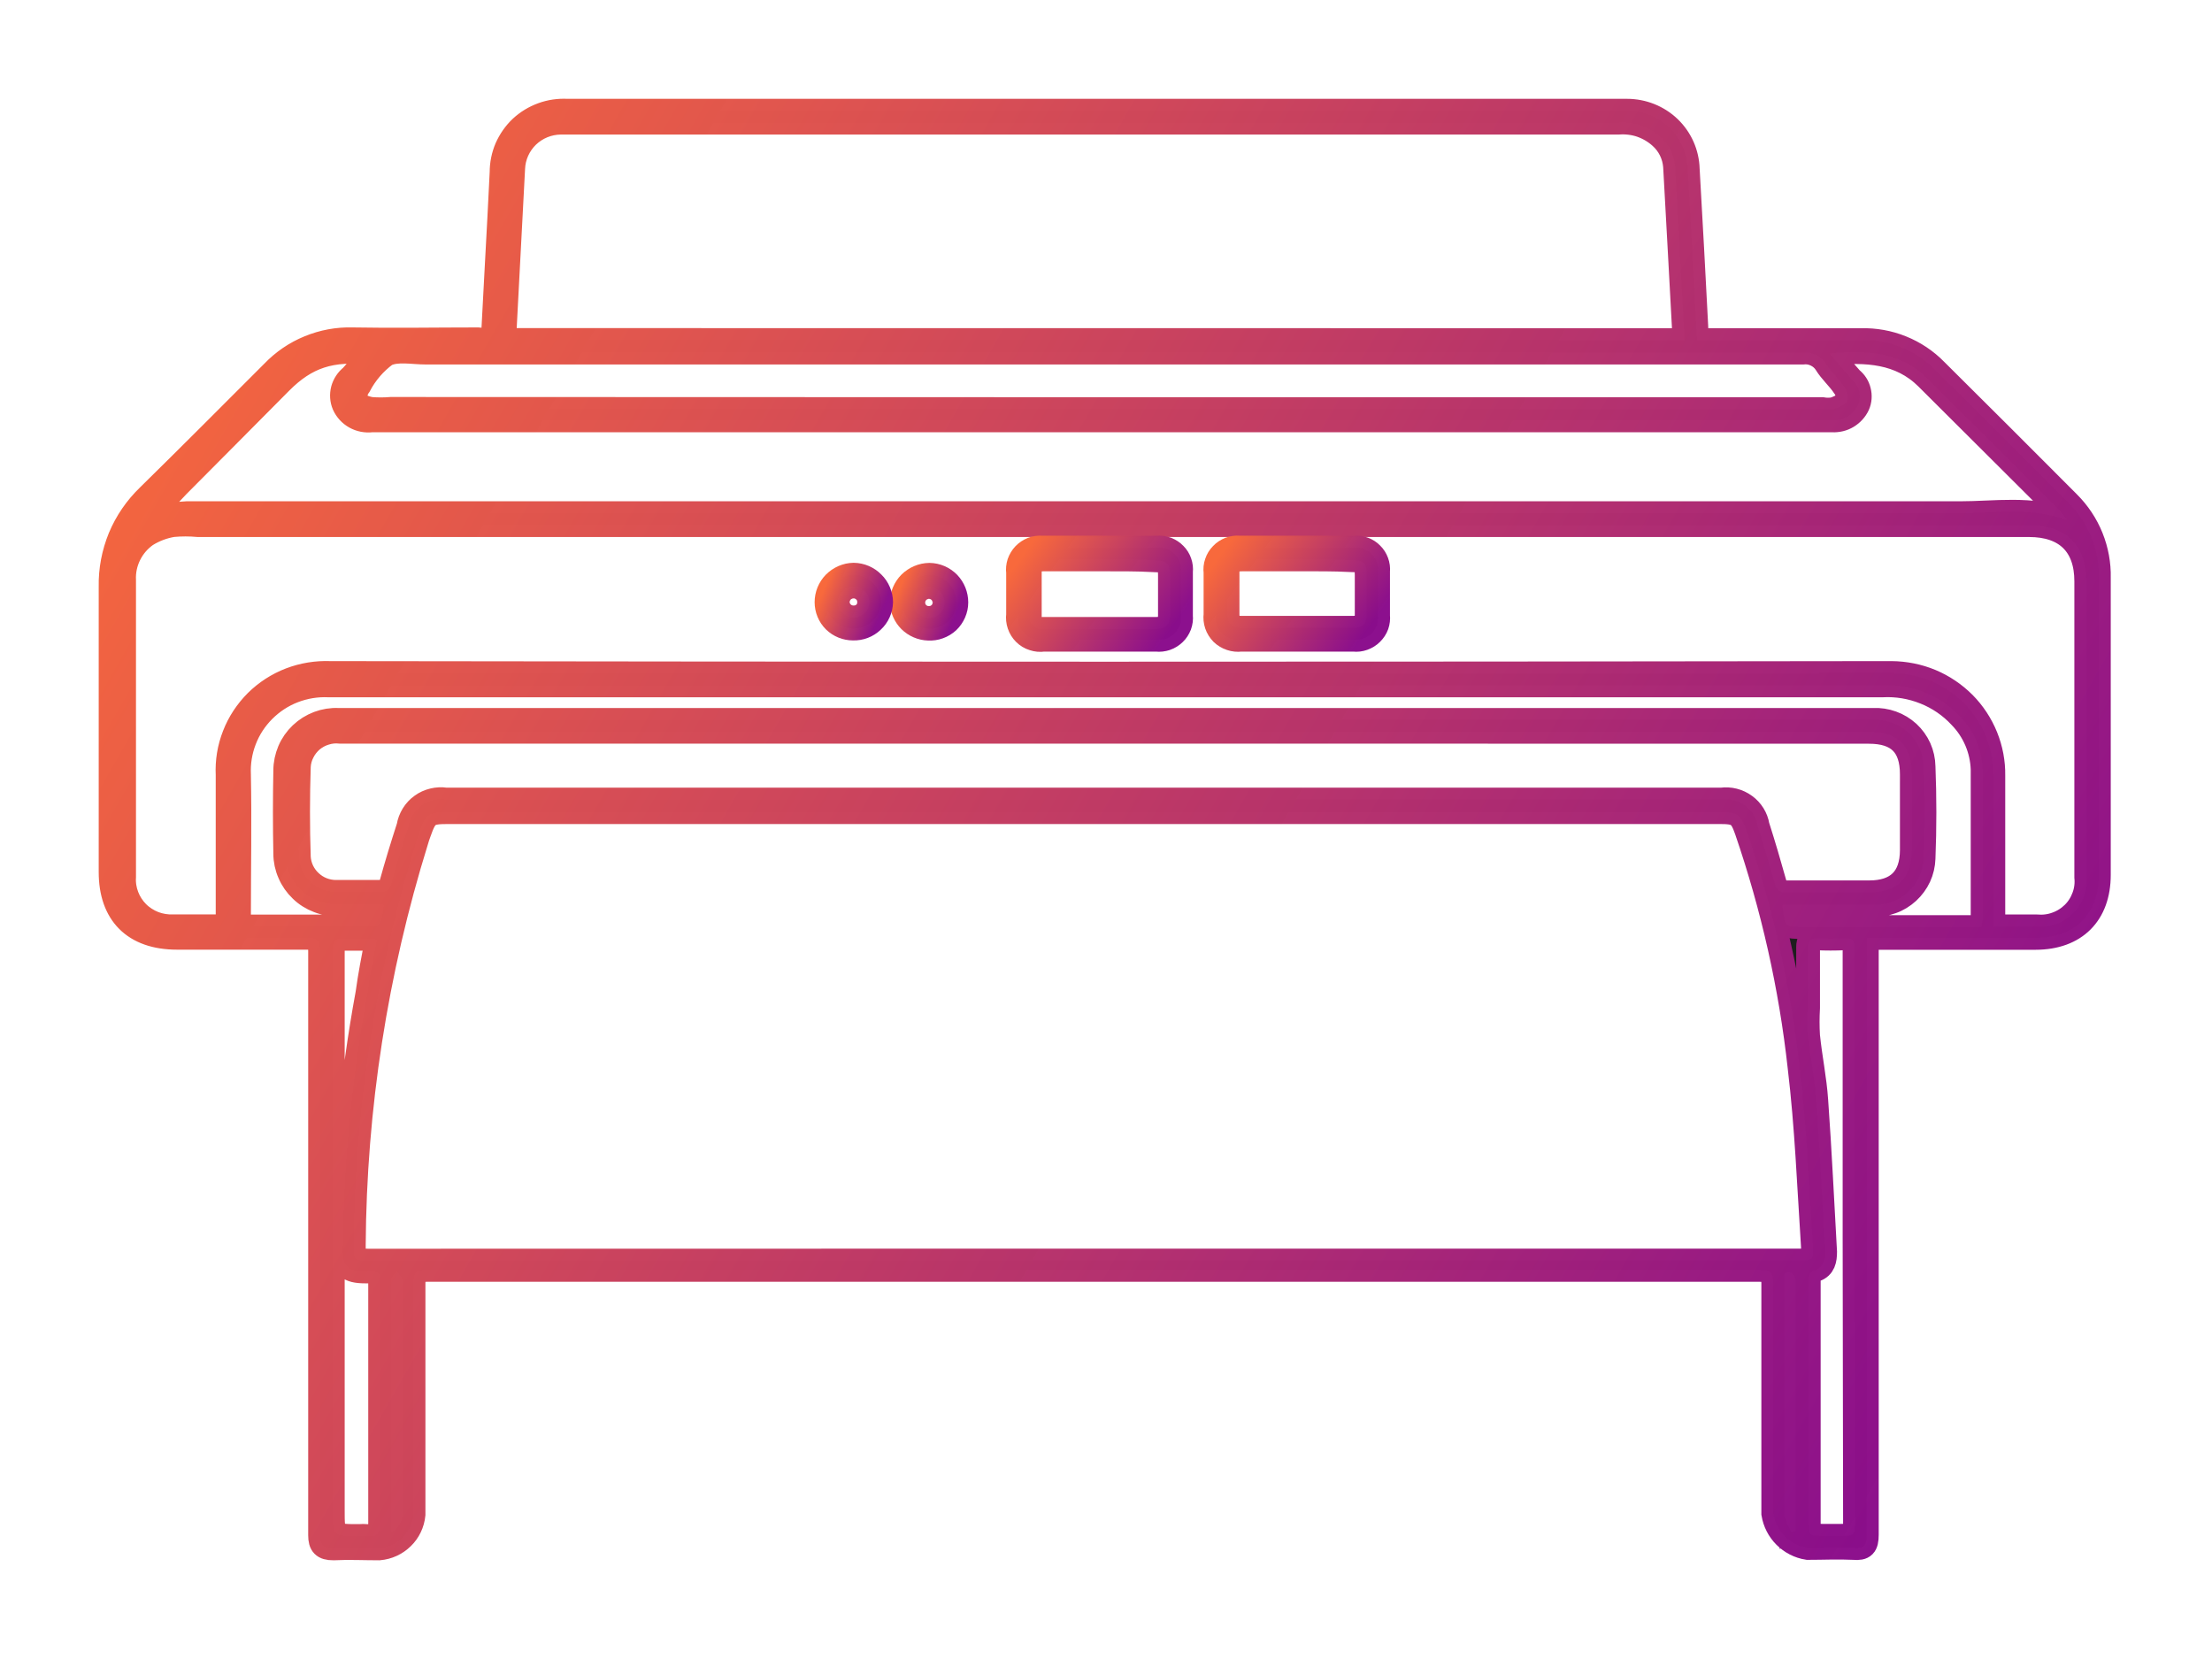 <svg width="20" height="15" viewBox="0 0 20 15" fill="none" xmlns="http://www.w3.org/2000/svg">
<path d="M4.455 3.08C4.468 2.842 4.48 2.612 4.492 2.384C4.508 2.109 4.521 1.833 4.535 1.558C4.535 1.482 4.55 1.407 4.58 1.337C4.611 1.267 4.655 1.204 4.71 1.152C4.766 1.1 4.832 1.06 4.904 1.034C4.975 1.008 5.052 0.997 5.128 1.001C5.417 1.001 5.705 1.001 5.994 1.001H14.567C14.615 1.001 14.663 1.001 14.711 1.001C14.854 1.001 14.992 1.056 15.094 1.154C15.197 1.253 15.256 1.387 15.26 1.529C15.288 2.005 15.312 2.473 15.337 2.945C15.337 2.986 15.343 3.026 15.345 3.075C15.386 3.075 15.42 3.075 15.453 3.075C15.912 3.075 16.369 3.075 16.827 3.075C16.952 3.072 17.077 3.094 17.193 3.141C17.31 3.188 17.415 3.258 17.502 3.347C17.902 3.744 18.302 4.143 18.703 4.546C18.792 4.635 18.863 4.741 18.91 4.858C18.957 4.975 18.98 5.1 18.977 5.225C18.977 6.12 18.977 7.009 18.977 7.91C18.977 8.266 18.764 8.479 18.406 8.48H16.879C16.879 8.528 16.879 8.571 16.879 8.614C16.879 10.368 16.879 12.123 16.879 13.877C16.879 13.975 16.853 14.005 16.759 13.996C16.62 13.989 16.482 13.996 16.344 13.996C16.266 13.984 16.194 13.947 16.138 13.891C16.082 13.835 16.046 13.764 16.033 13.686C16.033 12.99 16.033 12.296 16.033 11.601C16.033 11.51 16.007 11.482 15.913 11.482C11.894 11.482 7.876 11.482 3.859 11.482C3.764 11.482 3.739 11.51 3.739 11.601C3.739 12.299 3.739 12.997 3.739 13.695C3.731 13.774 3.696 13.848 3.639 13.903C3.582 13.959 3.508 13.993 3.428 14C3.29 14 3.152 13.993 3.014 14C2.923 14 2.894 13.967 2.894 13.881C2.894 12.863 2.894 11.845 2.894 10.826C2.894 10.084 2.894 9.341 2.894 8.598C2.894 8.508 2.871 8.479 2.774 8.479C2.383 8.479 1.992 8.479 1.601 8.479C1.209 8.479 1 8.26 1 7.885C1 7.025 1 6.165 1 5.305C0.997 5.152 1.026 5.001 1.084 4.859C1.143 4.718 1.23 4.591 1.341 4.484C1.719 4.113 2.092 3.738 2.466 3.364C2.559 3.267 2.67 3.191 2.795 3.14C2.919 3.089 3.052 3.064 3.187 3.068C3.564 3.075 3.942 3.068 4.32 3.068L4.455 3.08ZM9.791 11.397H16.259C16.389 11.397 16.399 11.397 16.391 11.262C16.356 10.725 16.335 10.185 16.271 9.651C16.191 8.922 16.029 8.204 15.791 7.51C15.74 7.364 15.709 7.343 15.551 7.343H4.053C3.872 7.343 3.85 7.36 3.79 7.53C3.781 7.554 3.773 7.578 3.766 7.603C3.398 8.787 3.207 10.018 3.199 11.256C3.199 11.398 3.199 11.398 3.342 11.398L9.791 11.397ZM18.026 8.376H18.414C18.475 8.381 18.535 8.374 18.592 8.353C18.649 8.333 18.701 8.3 18.744 8.258C18.787 8.216 18.819 8.165 18.84 8.108C18.861 8.052 18.869 7.992 18.863 7.932C18.863 7.04 18.863 6.148 18.863 5.256C18.863 4.927 18.678 4.748 18.346 4.748H1.792C1.715 4.741 1.638 4.741 1.562 4.748C1.477 4.762 1.395 4.793 1.322 4.839C1.257 4.885 1.205 4.946 1.17 5.017C1.135 5.088 1.118 5.167 1.122 5.246C1.122 5.569 1.122 5.894 1.122 6.217C1.122 6.788 1.122 7.359 1.122 7.93C1.118 7.989 1.128 8.048 1.149 8.103C1.17 8.158 1.203 8.209 1.245 8.251C1.287 8.293 1.338 8.325 1.393 8.347C1.449 8.368 1.509 8.378 1.568 8.375H2.058V8.243C2.058 7.83 2.058 7.417 2.058 7.006C2.052 6.883 2.072 6.761 2.117 6.647C2.161 6.533 2.23 6.429 2.317 6.342C2.404 6.256 2.509 6.188 2.624 6.144C2.739 6.1 2.863 6.08 2.986 6.085C7.652 6.092 12.318 6.092 16.983 6.085C17.024 6.085 17.066 6.085 17.103 6.085C17.225 6.086 17.346 6.11 17.459 6.157C17.571 6.204 17.673 6.273 17.759 6.359C17.844 6.445 17.911 6.547 17.957 6.66C18.002 6.772 18.025 6.892 18.023 7.013V8.37L18.026 8.376ZM15.228 3.075C15.229 3.058 15.229 3.042 15.228 3.025C15.2 2.518 15.174 2.011 15.145 1.504C15.137 1.402 15.09 1.306 15.013 1.238C14.962 1.192 14.902 1.157 14.836 1.134C14.771 1.112 14.702 1.104 14.633 1.109H5.07C4.958 1.11 4.851 1.154 4.771 1.231C4.691 1.309 4.644 1.414 4.64 1.524L4.564 2.969C4.564 3.003 4.564 3.036 4.564 3.074L15.228 3.075ZM1.335 4.678C1.452 4.659 1.569 4.647 1.687 4.64C7.032 4.64 12.376 4.64 17.72 4.64C18.038 4.64 18.361 4.584 18.691 4.702C18.657 4.66 18.638 4.632 18.614 4.607L17.421 3.418C17.181 3.18 16.875 3.164 16.544 3.196C16.616 3.281 16.676 3.355 16.739 3.425C16.774 3.453 16.799 3.491 16.809 3.534C16.82 3.577 16.817 3.622 16.799 3.663C16.779 3.706 16.746 3.742 16.705 3.767C16.664 3.792 16.616 3.803 16.568 3.801H3.36C3.308 3.807 3.256 3.797 3.211 3.772C3.166 3.747 3.13 3.708 3.109 3.661C3.09 3.617 3.087 3.568 3.099 3.521C3.112 3.474 3.139 3.433 3.177 3.403C3.237 3.337 3.297 3.268 3.361 3.192C2.993 3.149 2.769 3.225 2.538 3.457C2.229 3.77 1.918 4.08 1.608 4.393C1.515 4.494 1.423 4.589 1.335 4.678ZM10.007 6.616H3.075C3.029 6.611 2.983 6.616 2.94 6.63C2.896 6.643 2.855 6.666 2.82 6.695C2.786 6.725 2.757 6.761 2.737 6.802C2.716 6.842 2.704 6.887 2.702 6.932C2.693 7.204 2.693 7.478 2.702 7.75C2.707 7.835 2.745 7.915 2.808 7.973C2.87 8.032 2.953 8.064 3.039 8.064C3.175 8.064 3.309 8.064 3.444 8.064C3.498 8.064 3.521 8.045 3.536 7.993C3.584 7.819 3.637 7.646 3.693 7.473C3.699 7.435 3.713 7.399 3.733 7.366C3.753 7.333 3.78 7.304 3.811 7.282C3.842 7.259 3.878 7.243 3.916 7.234C3.953 7.225 3.993 7.223 4.031 7.229H15.566C15.641 7.219 15.717 7.238 15.778 7.283C15.839 7.327 15.88 7.393 15.892 7.467C15.947 7.639 15.998 7.813 16.047 7.988C16.048 8 16.052 8.012 16.058 8.023C16.064 8.034 16.072 8.043 16.082 8.05C16.092 8.058 16.103 8.063 16.115 8.066C16.127 8.069 16.14 8.07 16.152 8.068C16.402 8.068 16.652 8.068 16.901 8.068C17.151 8.068 17.285 7.942 17.286 7.687C17.286 7.459 17.286 7.23 17.286 7.002C17.286 6.74 17.16 6.617 16.898 6.617L10.007 6.616ZM17.917 8.376C17.917 8.348 17.926 8.333 17.926 8.318C17.926 7.863 17.926 7.41 17.926 6.956C17.92 6.778 17.848 6.608 17.723 6.48C17.634 6.384 17.524 6.309 17.403 6.261C17.281 6.212 17.15 6.19 17.019 6.197C12.337 6.197 7.654 6.197 2.971 6.197C2.863 6.192 2.755 6.21 2.654 6.249C2.553 6.288 2.462 6.348 2.386 6.424C2.31 6.5 2.25 6.591 2.212 6.691C2.173 6.791 2.156 6.898 2.161 7.005C2.169 7.427 2.161 7.849 2.161 8.271C2.161 8.304 2.161 8.338 2.161 8.377H3.268C3.447 8.377 3.447 8.377 3.468 8.196C3.468 8.196 3.468 8.196 3.468 8.177H3.059C2.997 8.179 2.935 8.169 2.877 8.146C2.819 8.124 2.766 8.091 2.722 8.048C2.677 8.005 2.641 7.954 2.617 7.897C2.592 7.841 2.579 7.78 2.579 7.718C2.574 7.468 2.574 7.217 2.579 6.966C2.579 6.905 2.592 6.844 2.616 6.787C2.64 6.73 2.676 6.679 2.721 6.636C2.766 6.593 2.819 6.56 2.877 6.538C2.935 6.516 2.997 6.506 3.059 6.509H16.938C16.995 6.506 17.053 6.515 17.108 6.535C17.162 6.554 17.212 6.585 17.255 6.624C17.297 6.663 17.331 6.71 17.355 6.763C17.378 6.815 17.391 6.872 17.392 6.93C17.403 7.206 17.403 7.483 17.392 7.762C17.39 7.819 17.377 7.876 17.353 7.928C17.329 7.98 17.294 8.027 17.252 8.066C17.209 8.105 17.16 8.136 17.105 8.155C17.051 8.175 16.993 8.184 16.935 8.182H16.116C16.138 8.383 16.138 8.383 16.317 8.382H17.917V8.376ZM9.954 3.699H16.476C16.511 3.705 16.546 3.705 16.581 3.699C16.625 3.683 16.683 3.66 16.701 3.623C16.706 3.601 16.706 3.579 16.701 3.557C16.696 3.535 16.687 3.514 16.673 3.496C16.624 3.422 16.553 3.361 16.508 3.287C16.486 3.252 16.454 3.225 16.418 3.208C16.381 3.19 16.339 3.183 16.299 3.188C12.149 3.188 7.999 3.188 3.85 3.188C3.729 3.188 3.589 3.157 3.489 3.207C3.389 3.281 3.307 3.376 3.249 3.487C3.234 3.507 3.223 3.53 3.218 3.555C3.213 3.579 3.213 3.605 3.219 3.629C3.237 3.665 3.303 3.688 3.351 3.697C3.412 3.702 3.473 3.702 3.534 3.697L9.954 3.699ZM16.768 11.184V8.728C16.768 8.678 16.768 8.627 16.768 8.576C16.775 8.505 16.748 8.479 16.676 8.484C16.593 8.488 16.509 8.488 16.426 8.484C16.367 8.484 16.348 8.507 16.348 8.563C16.348 8.747 16.348 8.931 16.348 9.114C16.343 9.198 16.343 9.282 16.348 9.365C16.368 9.562 16.409 9.755 16.422 9.95C16.455 10.406 16.476 10.863 16.502 11.318C16.502 11.391 16.49 11.456 16.415 11.482C16.393 11.488 16.375 11.502 16.363 11.521C16.352 11.54 16.348 11.563 16.354 11.585C16.354 11.604 16.354 11.623 16.354 11.642V13.755C16.354 13.886 16.354 13.886 16.491 13.886H16.635C16.772 13.886 16.772 13.886 16.772 13.755L16.768 11.184ZM3.407 8.502C3.393 8.494 3.389 8.488 3.382 8.488H3.142C3.009 8.488 3.009 8.488 3.009 8.622V13.658C3.009 13.888 3.009 13.888 3.249 13.888C3.272 13.886 3.294 13.886 3.316 13.888C3.411 13.902 3.437 13.861 3.437 13.769C3.437 13.056 3.437 12.342 3.437 11.629C3.437 11.496 3.437 11.496 3.301 11.496C3.146 11.496 3.098 11.45 3.099 11.3C3.106 10.523 3.181 9.747 3.322 8.982C3.344 8.821 3.375 8.66 3.407 8.502ZM16.198 13.854L16.236 13.841C16.237 13.828 16.237 13.816 16.236 13.804C16.236 13.062 16.236 12.319 16.236 11.577C16.236 11.551 16.205 11.505 16.185 11.502C16.119 11.495 16.134 11.554 16.134 11.591C16.134 12.291 16.134 12.993 16.134 13.693C16.147 13.749 16.168 13.803 16.198 13.852V13.854ZM3.535 13.854C3.568 13.838 3.595 13.813 3.613 13.782C3.631 13.751 3.639 13.715 3.636 13.679C3.636 12.986 3.636 12.291 3.636 11.598C3.638 11.585 3.638 11.572 3.636 11.56C3.621 11.537 3.605 11.515 3.588 11.494C3.569 11.513 3.553 11.534 3.539 11.556C3.534 11.578 3.534 11.601 3.539 11.623V13.854H3.535Z" fill="#1E1E1E" stroke="url(#paint0_linear_123_16)" stroke-width="0.215" stroke-miterlimit="10"/>
<path d="M9.934 5.784C9.768 5.784 9.601 5.784 9.436 5.784C9.404 5.789 9.373 5.786 9.343 5.776C9.313 5.767 9.285 5.75 9.263 5.728C9.241 5.706 9.224 5.679 9.214 5.649C9.204 5.62 9.201 5.588 9.205 5.557C9.205 5.43 9.205 5.304 9.205 5.176C9.201 5.147 9.204 5.117 9.213 5.089C9.223 5.061 9.238 5.035 9.259 5.013C9.279 4.992 9.304 4.975 9.332 4.964C9.36 4.953 9.39 4.949 9.42 4.951C9.768 4.951 10.117 4.951 10.466 4.951C10.495 4.949 10.524 4.953 10.551 4.963C10.578 4.974 10.603 4.99 10.623 5.011C10.643 5.031 10.659 5.056 10.668 5.083C10.678 5.111 10.681 5.139 10.678 5.168C10.678 5.301 10.678 5.435 10.678 5.568C10.681 5.597 10.677 5.627 10.667 5.655C10.656 5.683 10.64 5.708 10.619 5.728C10.597 5.749 10.572 5.765 10.543 5.775C10.515 5.784 10.485 5.788 10.455 5.784C10.282 5.784 10.109 5.784 9.936 5.784H9.934ZM9.934 5.058H9.431C9.353 5.058 9.311 5.091 9.311 5.176C9.311 5.306 9.311 5.436 9.311 5.567C9.308 5.583 9.309 5.599 9.314 5.615C9.32 5.631 9.328 5.645 9.34 5.657C9.352 5.668 9.366 5.677 9.382 5.682C9.398 5.687 9.415 5.688 9.431 5.686H10.457C10.537 5.686 10.578 5.645 10.578 5.567C10.578 5.448 10.578 5.32 10.578 5.197C10.578 5.094 10.549 5.067 10.445 5.066C10.273 5.056 10.106 5.058 9.94 5.058H9.934Z" fill="#1E1E1E" stroke="url(#paint1_linear_123_16)" stroke-width="0.215" stroke-miterlimit="10"/>
<path d="M11.72 5.784C11.553 5.784 11.387 5.784 11.221 5.784C11.189 5.788 11.158 5.785 11.128 5.775C11.098 5.765 11.071 5.749 11.048 5.727C11.026 5.704 11.009 5.678 10.999 5.648C10.989 5.618 10.986 5.587 10.99 5.556C10.99 5.429 10.99 5.302 10.99 5.174C10.986 5.145 10.989 5.115 10.999 5.087C11.008 5.059 11.024 5.033 11.045 5.012C11.065 4.99 11.091 4.974 11.118 4.963C11.146 4.953 11.176 4.948 11.206 4.951C11.552 4.951 11.899 4.951 12.245 4.951C12.274 4.948 12.303 4.952 12.33 4.962C12.358 4.972 12.383 4.988 12.403 5.009C12.424 5.029 12.439 5.054 12.449 5.081C12.459 5.108 12.463 5.137 12.46 5.166C12.46 5.299 12.46 5.432 12.46 5.566C12.463 5.595 12.46 5.625 12.45 5.653C12.44 5.681 12.423 5.706 12.402 5.727C12.381 5.748 12.355 5.764 12.327 5.774C12.299 5.784 12.269 5.788 12.239 5.784C12.066 5.784 11.893 5.784 11.72 5.784ZM11.727 5.058C11.562 5.058 11.395 5.058 11.228 5.058C11.141 5.058 11.097 5.089 11.099 5.177C11.099 5.304 11.099 5.431 11.099 5.557C11.099 5.637 11.134 5.676 11.219 5.676H12.236C12.322 5.676 12.357 5.636 12.357 5.557C12.357 5.438 12.357 5.319 12.357 5.2C12.357 5.081 12.329 5.066 12.22 5.065C12.054 5.056 11.891 5.058 11.727 5.058Z" fill="#1E1E1E" stroke="url(#paint2_linear_123_16)" stroke-width="0.215" stroke-miterlimit="10"/>
<path d="M8.647 5.447C8.647 5.479 8.64 5.511 8.627 5.541C8.614 5.57 8.596 5.597 8.572 5.62C8.548 5.642 8.52 5.659 8.489 5.67C8.459 5.681 8.426 5.686 8.393 5.684C8.331 5.682 8.271 5.656 8.226 5.612C8.182 5.568 8.156 5.509 8.153 5.447C8.154 5.381 8.18 5.318 8.227 5.271C8.274 5.225 8.337 5.198 8.403 5.197C8.469 5.198 8.531 5.225 8.577 5.272C8.622 5.319 8.647 5.382 8.647 5.447ZM8.539 5.447C8.539 5.428 8.535 5.41 8.528 5.393C8.522 5.377 8.511 5.361 8.498 5.348C8.485 5.335 8.47 5.325 8.453 5.318C8.436 5.311 8.418 5.307 8.399 5.307C8.38 5.307 8.361 5.311 8.344 5.319C8.326 5.326 8.31 5.337 8.297 5.351C8.284 5.364 8.274 5.38 8.267 5.398C8.26 5.416 8.257 5.435 8.258 5.454C8.258 5.472 8.262 5.49 8.27 5.506C8.277 5.523 8.288 5.538 8.302 5.55C8.315 5.563 8.331 5.572 8.348 5.579C8.365 5.585 8.384 5.588 8.402 5.587C8.421 5.587 8.439 5.583 8.457 5.576C8.474 5.568 8.489 5.557 8.502 5.544C8.515 5.53 8.525 5.514 8.531 5.497C8.538 5.479 8.54 5.46 8.539 5.442V5.447Z" fill="#1E1E1E" stroke="url(#paint3_linear_123_16)" stroke-width="0.215" stroke-miterlimit="10"/>
<path d="M7.718 5.196C7.784 5.197 7.847 5.224 7.893 5.271C7.94 5.317 7.966 5.38 7.967 5.445C7.965 5.51 7.937 5.572 7.889 5.616C7.842 5.661 7.778 5.685 7.713 5.683C7.649 5.683 7.588 5.658 7.543 5.614C7.498 5.569 7.473 5.508 7.473 5.445C7.473 5.38 7.498 5.318 7.544 5.271C7.59 5.225 7.652 5.197 7.718 5.196ZM7.858 5.441C7.858 5.422 7.854 5.404 7.847 5.387C7.84 5.371 7.829 5.355 7.816 5.343C7.803 5.33 7.787 5.32 7.77 5.313C7.753 5.306 7.735 5.302 7.716 5.303C7.697 5.303 7.678 5.307 7.661 5.315C7.643 5.322 7.627 5.333 7.614 5.347C7.601 5.361 7.59 5.378 7.584 5.395C7.577 5.413 7.574 5.432 7.575 5.451C7.577 5.488 7.595 5.522 7.622 5.547C7.65 5.571 7.686 5.584 7.724 5.582C7.742 5.582 7.76 5.578 7.777 5.571C7.794 5.564 7.809 5.553 7.821 5.54C7.834 5.527 7.844 5.511 7.85 5.494C7.856 5.477 7.859 5.459 7.858 5.441Z" fill="#1E1E1E" stroke="url(#paint4_linear_123_16)" stroke-width="0.215" stroke-miterlimit="10"/>
<defs>
<linearGradient id="paint0_linear_123_16" x1="1.285" y1="2.484" x2="18.108" y2="12.114" gradientUnits="userSpaceOnUse">
<stop stop-color="#F8693C"/>
<stop offset="1" stop-color="#8A0D8C" stop-opacity="0.99"/>
</linearGradient>
<linearGradient id="paint1_linear_123_16" x1="9.227" y1="5.046" x2="10.422" y2="5.919" gradientUnits="userSpaceOnUse">
<stop stop-color="#F8693C"/>
<stop offset="1" stop-color="#8A0D8C" stop-opacity="0.99"/>
</linearGradient>
<linearGradient id="paint2_linear_123_16" x1="11.012" y1="5.045" x2="12.206" y2="5.916" gradientUnits="userSpaceOnUse">
<stop stop-color="#F8693C"/>
<stop offset="1" stop-color="#8A0D8C" stop-opacity="0.99"/>
</linearGradient>
<linearGradient id="paint3_linear_123_16" x1="8.161" y1="5.252" x2="8.683" y2="5.471" gradientUnits="userSpaceOnUse">
<stop stop-color="#F8693C"/>
<stop offset="1" stop-color="#8A0D8C" stop-opacity="0.99"/>
</linearGradient>
<linearGradient id="paint4_linear_123_16" x1="7.481" y1="5.251" x2="8.003" y2="5.471" gradientUnits="userSpaceOnUse">
<stop stop-color="#F8693C"/>
<stop offset="1" stop-color="#8A0D8C" stop-opacity="0.99"/>
</linearGradient>
</defs>
</svg>
